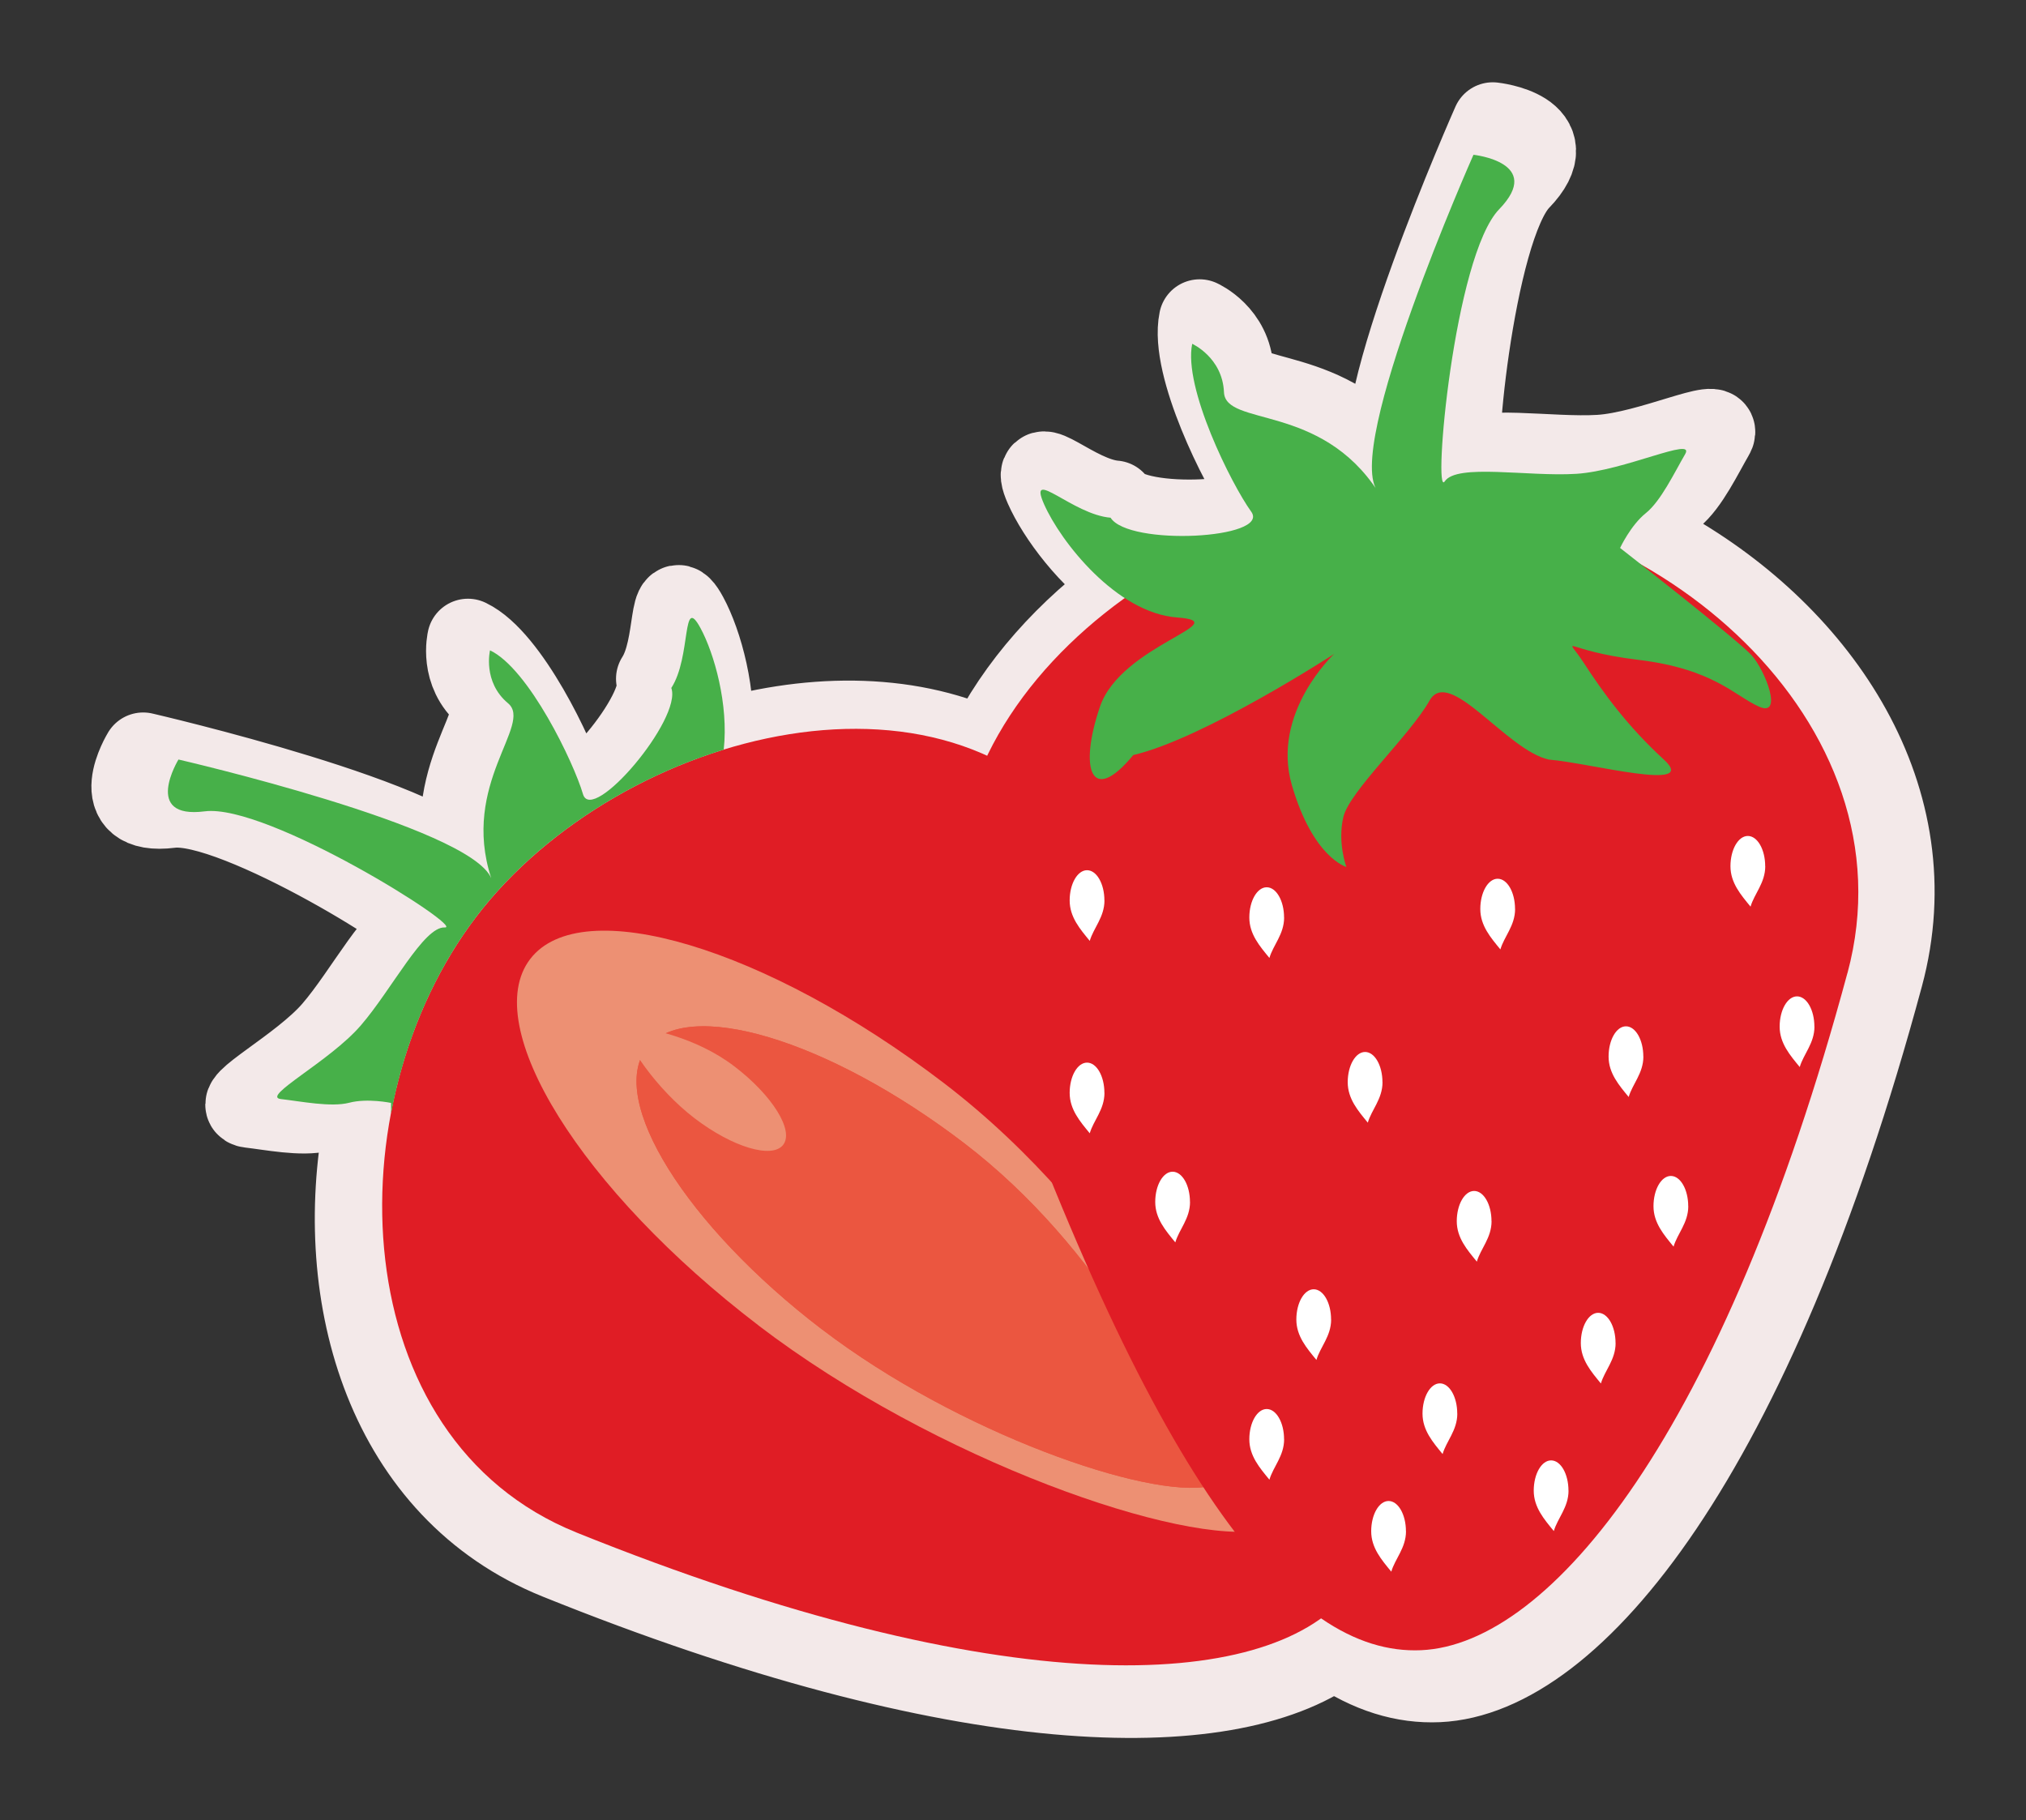 <?xml version="1.0" encoding="UTF-8" standalone="no"?>
<!-- Created with Inkscape (http://www.inkscape.org/) -->

<svg
   xmlns:dc="http://purl.org/dc/elements/1.1/"
   xmlns:cc="http://creativecommons.org/ns#"
   xmlns:rdf="http://www.w3.org/1999/02/22-rdf-syntax-ns#"
   xmlns:svg="http://www.w3.org/2000/svg"
   xmlns="http://www.w3.org/2000/svg"
   xmlns:sodipodi="http://sodipodi.sourceforge.net/DTD/sodipodi-0.dtd"
   xmlns:inkscape="http://www.inkscape.org/namespaces/inkscape"
   width="126.543"
   height="113.693"
   viewBox="0 0 33.481 30.081"
   version="1.1"
   id="svg8"
   sodipodi:docname="Strawberry.svg"
   inkscape:version="0.92.3 (unknown)">
  <rect x="0" y="0" width="33.481" height="30.081" fill="#333333" stroke="none"/>
  <defs
     id="defs2" />
  <sodipodi:namedview
     id="base"
     pagecolor="#ffffff"
     bordercolor="#666666"
     borderopacity="1.0"
     inkscape:pageopacity="0.0"
     inkscape:pageshadow="2"
     inkscape:zoom="1.4"
     inkscape:cx="51.980359"
     inkscape:cy="69.403433"
     inkscape:document-units="px"
     inkscape:current-layer="layer1"
     showgrid="false"
     inkscape:window-width="1024"
     inkscape:window-height="573"
     inkscape:window-x="0"
     inkscape:window-y="0"
     inkscape:window-maximized="1"
     fit-margin-top="0"
     fit-margin-left="0"
     fit-margin-right="0"
     fit-margin-bottom="0"
     showguides="true"
     inkscape:guide-bbox="true"
     units="px" />
  <g
     inkscape:label="Capa 1"
     inkscape:groupmode="layer"
     id="layer1"
     transform="translate(-81.344,-130.552)">
    <path
       style="opacity:1;fill:none;fill-opacity:1;stroke:#f3e9e9;stroke-width:1.348;stroke-linecap:round;stroke-linejoin:round;stroke-miterlimit:4;stroke-dasharray:none;stroke-dashoffset:0;stroke-opacity:1;paint-order:stroke markers fill"
       d="m 106.013,132.586 c 0,0 -2.167,4.882 -1.677,5.754 -0.993,-1.472 -2.594,-1.074 -2.62,-1.665 -0.026,-0.599 -0.547,-0.833 -0.547,-0.833 -0.156,0.755 0.677,2.422 1.015,2.891 0.339,0.469 -2.109,0.599 -2.422,0.104 -0.651,-0.052 -1.432,-0.885 -1.146,-0.234 0.201,0.456 0.733,1.191 1.392,1.618 -1.019,0.733 -1.864,1.666 -2.37,2.717 -1.341,-0.614 -2.98,-0.586 -4.537,-0.106 0.086,-0.779 -0.164,-1.658 -0.399,-2.092 -0.326,-0.603 -0.156,0.492 -0.504,1.03 0.191,0.532 -1.365,2.364 -1.521,1.827 -0.156,-0.537 -0.931,-2.158 -1.6,-2.476 0,0 -0.131,0.543 0.31,0.912 0.436,0.365 -0.821,1.381 -0.289,3.013 -0.374,-0.89 -5.387,-2.044 -5.388,-2.045 0,0 -0.629,1.03 0.452,0.892 1.081,-0.139 4.497,2.019 4.134,2 -0.362,-0.02 -0.912,1.071 -1.448,1.69 -0.536,0.619 -1.722,1.225 -1.375,1.265 0.347,0.04 0.864,0.145 1.178,0.064 0.314,-0.082 0.72,0.003 0.72,0.003 0,0 8.25e-4,0.156 8.25e-4,0.178 -0.552,2.912 0.378,6.086 3.191,7.22 6.678,2.693 11.043,2.762 12.825,1.479 0.59,0.405 1.161,0.574 1.724,0.549 2.23,-0.1 5.204,-3.733 7.342,-11.663 0.788,-2.921 -1.017,-5.596 -3.549,-7.031 -0.104,-0.082 -0.366,-0.29 -0.366,-0.29 0,0 0.182,-0.391 0.443,-0.599 0.26,-0.208 0.495,-0.703 0.677,-1.016 0.182,-0.312 -1.042,0.286 -1.875,0.339 -0.833,0.052 -2.057,-0.182 -2.266,0.13 -0.208,0.312 0.156,-3.88 0.937,-4.687 0.781,-0.807 -0.442,-0.938 -0.442,-0.938 z m -13.102,10.307 c -0.051,0.017 -0.102,0.034 -0.152,0.052 0.051,-0.018 0.102,-0.035 0.152,-0.052 z m -0.342,0.122 c -0.053,0.02 -0.106,0.041 -0.159,0.061 0.053,-0.021 0.106,-0.041 0.159,-0.061 z m -0.331,0.133 c -0.062,0.026 -0.123,0.053 -0.184,0.081 0.061,-0.028 0.122,-0.055 0.184,-0.081 z m -0.336,0.15 c -0.077,0.036 -0.153,0.075 -0.229,0.113 0.076,-0.039 0.152,-0.077 0.229,-0.113 z m -0.411,0.208 c -0.075,0.04 -0.15,0.081 -0.225,0.124 0.074,-0.042 0.149,-0.083 0.225,-0.124 z m -0.368,0.209 c -0.06,0.036 -0.12,0.072 -0.18,0.109 0.059,-0.037 0.119,-0.073 0.18,-0.109 z m -0.32,0.2 c -0.058,0.038 -0.114,0.076 -0.171,0.115 0.057,-0.039 0.113,-0.078 0.171,-0.115 z m -0.307,0.21 c -0.063,0.045 -0.124,0.091 -0.186,0.138 0.061,-0.046 0.123,-0.093 0.186,-0.138 z m -0.29,0.216 c -0.093,0.073 -0.184,0.147 -0.273,0.223 0.089,-0.076 0.18,-0.15 0.273,-0.223 z m -0.365,0.304 c -0.062,0.054 -0.123,0.109 -0.182,0.164 0.059,-0.056 0.121,-0.11 0.182,-0.164 z m -0.282,0.26 c -0.055,0.054 -0.11,0.108 -0.163,0.163 0.053,-0.055 0.108,-0.109 0.163,-0.163 z m -0.256,0.26 c -0.056,0.06 -0.11,0.12 -0.164,0.181 0.054,-0.061 0.108,-0.122 0.164,-0.181 z m -0.238,0.265 c -0.077,0.091 -0.152,0.183 -0.224,0.276 -0.069,0.091 -0.136,0.184 -0.201,0.279 0.065,-0.095 0.132,-0.188 0.201,-0.279 0.072,-0.094 0.146,-0.186 0.224,-0.276 z m -0.462,0.609 c -0.061,0.091 -0.121,0.184 -0.178,0.278 0.057,-0.094 0.117,-0.187 0.178,-0.278 z m -0.216,0.341 c -0.054,0.091 -0.107,0.183 -0.158,0.276 0.051,-0.094 0.103,-0.186 0.158,-0.276 z m -0.195,0.347 c -0.04,0.075 -0.078,0.152 -0.116,0.229 0.037,-0.077 0.076,-0.153 0.116,-0.229 z m -0.172,0.344 c -0.038,0.082 -0.075,0.165 -0.111,0.248 0.036,-0.084 0.073,-0.166 0.111,-0.248 z m -0.175,0.402 c -0.02,0.049 -0.039,0.098 -0.057,0.147 0.019,-0.049 0.038,-0.098 0.057,-0.147 z m -0.162,0.438 c -0.009,0.023 -0.016,0.046 -0.023,0.069 0.007,-0.023 0.015,-0.046 0.023,-0.069 z"
       id="path1241"
       inkscape:connector-curvature="0" />
    <path
       style="opacity:1;fill:#e01d25;fill-opacity:1;stroke:none;stroke-width:0.64;stroke-linecap:round;stroke-linejoin:round;stroke-miterlimit:4;stroke-dasharray:none;stroke-dashoffset:0;stroke-opacity:1;paint-order:stroke markers fill"
       d="m 90.868,155.879 c 7.027,2.834 11.387,2.64 12.734,1.028 1.357,-1.624 0.534,-5.096 -4.132,-12.292 -2.256,-3.48 -7.879,-2.025 -10.254,1.086 -2.375,3.111 -2.19,8.629 1.653,10.178 z"
       id="path1121"
       inkscape:connector-curvature="0"
       sodipodi:nodetypes="sssss" />
    <path
       style="fill:#47b049;fill-opacity:1;stroke:none;stroke-width:0.12px;stroke-linecap:butt;stroke-linejoin:miter;stroke-opacity:1"
       d="m 84.291,143.104 c 0,0 4.812,1.108 5.171,1.962 -0.51,-1.566 0.696,-2.541 0.278,-2.891 -0.424,-0.354 -0.298,-0.875 -0.298,-0.875 0.642,0.305 1.386,1.861 1.536,2.376 0.15,0.515 1.644,-1.243 1.46,-1.754 0.334,-0.516 0.17,-1.567 0.483,-0.988 0.225,0.416 0.466,1.26 0.383,2.008 -1.604,0.494 -3.118,1.488 -4.088,2.76 -0.707,0.926 -1.185,2.065 -1.409,3.249 7.4e-5,-0.021 -8.26e-4,-0.171 -8.26e-4,-0.171 0,0 -0.39,-0.082 -0.691,-0.003 -0.301,0.078 -0.798,-0.023 -1.13,-0.061 -0.333,-0.038 0.805,-0.619 1.319,-1.214 0.514,-0.594 1.042,-1.641 1.39,-1.622 0.348,0.019 -2.93,-2.052 -3.967,-1.919 -1.037,0.133 -0.434,-0.856 -0.434,-0.856 z"
       id="path1125"
       inkscape:connector-curvature="0" />
    <path
       style="opacity:1;fill:#ed9073;fill-opacity:1;stroke:none;stroke-width:0.669;stroke-linecap:round;stroke-linejoin:round;stroke-miterlimit:4;stroke-dasharray:none;stroke-dashoffset:0;stroke-opacity:1;paint-order:stroke markers fill"
       d="m 93.877,152.457 c 2.928,2.236 7.037,3.659 8.345,3.376 -0.653,-1.781 -2.356,-5.148 -5.285,-7.385 -2.928,-2.236 -5.987,-3.152 -6.832,-2.045 -0.845,1.107 0.843,3.817 3.772,6.053 z"
       id="path1220"
       inkscape:connector-curvature="0"
       sodipodi:nodetypes="scscs" />
    <path
       style="opacity:1;fill:#eb5640;fill-opacity:1;stroke:none;stroke-width:0.514;stroke-linecap:round;stroke-linejoin:round;stroke-miterlimit:4;stroke-dasharray:none;stroke-dashoffset:0;stroke-opacity:1;paint-order:stroke markers fill"
       d="m 94.926,152.521 c 2.248,1.717 5.403,2.81 6.408,2.593 -0.501,-1.367 -1.809,-3.953 -4.058,-5.67 -2.248,-1.717 -4.597,-2.42 -5.246,-1.57 -0.649,0.85 0.648,2.931 2.896,4.648 z"
       id="path1461"
       inkscape:connector-curvature="0"
       sodipodi:nodetypes="scscs" />
    <path
       style="opacity:1;fill:#eb5640;fill-opacity:1;stroke:none;stroke-width:0.514;stroke-linecap:round;stroke-linejoin:round;stroke-miterlimit:4;stroke-dasharray:none;stroke-dashoffset:0;stroke-opacity:1;paint-order:stroke markers fill"
       d="m 94.926,152.521 c 2.248,1.717 5.403,2.81 6.408,2.593 -0.501,-1.367 -1.809,-3.953 -4.058,-5.67 -2.248,-1.717 -4.597,-2.42 -5.246,-1.57 -0.649,0.85 0.648,2.931 2.896,4.648 z"
       id="path1463"
       inkscape:connector-curvature="0"
       sodipodi:nodetypes="scscs" />
    <path
       sodipodi:nodetypes="scscs"
       inkscape:connector-curvature="0"
       id="path1225"
       d="m 92.823,149.034 c -0.628,-0.479 -1.154,-1.248 -1.169,-1.535 0.405,0.035 1.197,0.197 1.825,0.676 0.628,0.479 0.99,1.06 0.808,1.297 -0.181,0.237 -0.837,0.041 -1.464,-0.438 z"
       style="opacity:1;fill:#ed9073;fill-opacity:1;stroke:none;stroke-width:0.143;stroke-linecap:round;stroke-linejoin:round;stroke-miterlimit:4;stroke-dasharray:none;stroke-dashoffset:0;stroke-opacity:1;paint-order:stroke markers fill" />
    <path
       sodipodi:nodetypes="sssss"
       inkscape:connector-curvature="0"
       id="path1213"
       d="m 111.874,146.633 c -2.051,7.609 -4.905,11.097 -7.045,11.192 -2.155,0.096 -4.459,-2.78 -7.402,-11.192 -1.423,-4.068 3.234,-7.803 7.224,-7.803 3.99,0 8.345,3.642 7.224,7.803 z"
       style="opacity:1;fill:#e01d25;fill-opacity:1;stroke:none;stroke-width:0.66;stroke-linecap:round;stroke-linejoin:round;stroke-miterlimit:4;stroke-dasharray:none;stroke-dashoffset:0;stroke-opacity:1;paint-order:stroke markers fill" />
    <path
       sodipodi:nodetypes="csccccssscccccccccccccccsccc"
       inkscape:connector-curvature="0"
       id="path1215"
       d="m 103.394,141.357 c 0,0 -1.05,0.975 -0.7,2.174 0.35,1.2 0.9,1.349 0.9,1.349 0,0 -0.15,-0.4 -0.05,-0.825 0.1,-0.425 1.1,-1.349 1.424,-1.924 0.325,-0.575 1.274,0.825 1.974,0.975 0.65,0.05 2.499,0.55 1.899,0 -0.6,-0.55 -1,-1.1 -1.324,-1.599 -0.325,-0.5 -0.35,-0.2 0.9,-0.05 1.249,0.15 1.599,0.6 1.999,0.775 0.4,0.175 0.1,-0.6 -0.125,-0.85 -0.225,-0.25 -2.174,-1.774 -2.174,-1.774 0,0 0.175,-0.375 0.425,-0.575 0.25,-0.2 0.475,-0.675 0.65,-0.975 0.175,-0.3 -1,0.275 -1.799,0.325 -0.8,0.05 -1.974,-0.175 -2.174,0.125 -0.2,0.3 0.15,-3.723 0.9,-4.498 0.75,-0.775 -0.425,-0.9 -0.425,-0.9 0,0 -2.174,4.898 -1.574,5.573 -0.95,-1.474 -2.524,-1.075 -2.549,-1.649 -0.025,-0.575 -0.525,-0.8 -0.525,-0.8 -0.15,0.725 0.65,2.324 0.975,2.774 0.325,0.45 -2.024,0.575 -2.324,0.1 -0.625,-0.05 -1.374,-0.85 -1.1,-0.225 0.275,0.625 1.2,1.799 2.199,1.874 1,0.075 -0.925,0.45 -1.274,1.474 -0.35,1.025 -0.15,1.649 0.55,0.8 1.175,-0.275 3.324,-1.674 3.324,-1.674 z"
       style="fill:#47b049;fill-opacity:1;stroke:none;stroke-width:0.124px;stroke-linecap:butt;stroke-linejoin:miter;stroke-opacity:1" />
    <path
       sodipodi:nodetypes="scscs"
       inkscape:connector-curvature="0"
       id="path1130"
       d="m 99.596,145.434 c 0,0.276 -0.182,0.456 -0.243,0.668 -0.159,-0.194 -0.332,-0.392 -0.332,-0.668 0,-0.276 0.129,-0.5 0.287,-0.5 0.159,0 0.287,0.224 0.287,0.5 z"
       style="opacity:1;fill:#ffffff;fill-opacity:1;stroke:none;stroke-width:0.74;stroke-linecap:round;stroke-linejoin:round;stroke-miterlimit:4;stroke-dasharray:none;stroke-dashoffset:0;stroke-opacity:1;paint-order:stroke markers fill" />
    <path
       style="opacity:1;fill:#ffffff;fill-opacity:1;stroke:none;stroke-width:0.74;stroke-linecap:round;stroke-linejoin:round;stroke-miterlimit:4;stroke-dasharray:none;stroke-dashoffset:0;stroke-opacity:1;paint-order:stroke markers fill"
       d="m 110.516,144.868 c 0,0.276 -0.182,0.456 -0.243,0.668 -0.159,-0.194 -0.332,-0.392 -0.332,-0.668 0,-0.276 0.129,-0.5 0.287,-0.5 0.159,0 0.287,0.224 0.287,0.5 z"
       id="path1183"
       inkscape:connector-curvature="0"
       sodipodi:nodetypes="scscs" />
    <path
       style="opacity:1;fill:#ffffff;fill-opacity:1;stroke:none;stroke-width:0.74;stroke-linecap:round;stroke-linejoin:round;stroke-miterlimit:4;stroke-dasharray:none;stroke-dashoffset:0;stroke-opacity:1;paint-order:stroke markers fill"
       d="m 106.382,145.575 c 0,0.276 -0.182,0.456 -0.243,0.668 -0.159,-0.194 -0.332,-0.392 -0.332,-0.668 0,-0.276 0.129,-0.5 0.287,-0.5 0.159,0 0.287,0.224 0.287,0.5 z"
       id="path1185"
       inkscape:connector-curvature="0"
       sodipodi:nodetypes="scscs" />
    <path
       style="opacity:1;fill:#ffffff;fill-opacity:1;stroke:none;stroke-width:0.74;stroke-linecap:round;stroke-linejoin:round;stroke-miterlimit:4;stroke-dasharray:none;stroke-dashoffset:0;stroke-opacity:1;paint-order:stroke markers fill"
       d="m 102.565,145.716 c 0,0.276 -0.182,0.456 -0.243,0.668 -0.159,-0.194 -0.332,-0.392 -0.332,-0.668 0,-0.276 0.129,-0.5 0.287,-0.5 0.159,0 0.287,0.224 0.287,0.5 z"
       id="path1187"
       inkscape:connector-curvature="0"
       sodipodi:nodetypes="scscs" />
    <path
       style="opacity:1;fill:#ffffff;fill-opacity:1;stroke:none;stroke-width:0.74;stroke-linecap:round;stroke-linejoin:round;stroke-miterlimit:4;stroke-dasharray:none;stroke-dashoffset:0;stroke-opacity:1;paint-order:stroke markers fill"
       d="m 99.596,148.614 c 0,0.276 -0.182,0.456 -0.243,0.668 -0.159,-0.194 -0.332,-0.392 -0.332,-0.668 0,-0.276 0.129,-0.5 0.287,-0.5 0.159,0 0.287,0.224 0.287,0.5 z"
       id="path1189"
       inkscape:connector-curvature="0"
       sodipodi:nodetypes="scscs" />
    <path
       style="opacity:1;fill:#ffffff;fill-opacity:1;stroke:none;stroke-width:0.74;stroke-linecap:round;stroke-linejoin:round;stroke-miterlimit:4;stroke-dasharray:none;stroke-dashoffset:0;stroke-opacity:1;paint-order:stroke markers fill"
       d="m 104.191,148.438 c 0,0.276 -0.182,0.456 -0.243,0.668 -0.159,-0.194 -0.332,-0.392 -0.332,-0.668 0,-0.276 0.129,-0.5 0.287,-0.5 0.159,0 0.287,0.224 0.287,0.5 z"
       id="path1191"
       inkscape:connector-curvature="0"
       sodipodi:nodetypes="scscs" />
    <path
       style="opacity:1;fill:#ffffff;fill-opacity:1;stroke:none;stroke-width:0.74;stroke-linecap:round;stroke-linejoin:round;stroke-miterlimit:4;stroke-dasharray:none;stroke-dashoffset:0;stroke-opacity:1;paint-order:stroke markers fill"
       d="m 108.502,148.014 c 0,0.276 -0.182,0.456 -0.243,0.668 -0.159,-0.194 -0.332,-0.392 -0.332,-0.668 0,-0.276 0.129,-0.5 0.287,-0.5 0.159,0 0.287,0.224 0.287,0.5 z"
       id="path1193"
       inkscape:connector-curvature="0"
       sodipodi:nodetypes="scscs" />
    <path
       style="opacity:1;fill:#ffffff;fill-opacity:1;stroke:none;stroke-width:0.74;stroke-linecap:round;stroke-linejoin:round;stroke-miterlimit:4;stroke-dasharray:none;stroke-dashoffset:0;stroke-opacity:1;paint-order:stroke markers fill"
       d="m 111.329,147.519 c 0,0.276 -0.182,0.456 -0.243,0.668 -0.159,-0.194 -0.332,-0.392 -0.332,-0.668 0,-0.276 0.129,-0.5 0.287,-0.5 0.159,0 0.287,0.224 0.287,0.5 z"
       id="path1195"
       inkscape:connector-curvature="0"
       sodipodi:nodetypes="scscs" />
    <path
       style="opacity:1;fill:#ffffff;fill-opacity:1;stroke:none;stroke-width:0.74;stroke-linecap:round;stroke-linejoin:round;stroke-miterlimit:4;stroke-dasharray:none;stroke-dashoffset:0;stroke-opacity:1;paint-order:stroke markers fill"
       d="m 109.244,150.487 c 0,0.276 -0.182,0.456 -0.243,0.668 -0.159,-0.194 -0.332,-0.392 -0.332,-0.668 0,-0.276 0.129,-0.5 0.287,-0.5 0.159,0 0.287,0.224 0.287,0.5 z"
       id="path1197"
       inkscape:connector-curvature="0"
       sodipodi:nodetypes="scscs" />
    <path
       style="opacity:1;fill:#ffffff;fill-opacity:1;stroke:none;stroke-width:0.74;stroke-linecap:round;stroke-linejoin:round;stroke-miterlimit:4;stroke-dasharray:none;stroke-dashoffset:0;stroke-opacity:1;paint-order:stroke markers fill"
       d="m 105.993,150.735 c 0,0.276 -0.182,0.456 -0.243,0.668 -0.159,-0.194 -0.332,-0.392 -0.332,-0.668 0,-0.276 0.129,-0.5 0.287,-0.5 0.159,0 0.287,0.224 0.287,0.5 z"
       id="path1199"
       inkscape:connector-curvature="0"
       sodipodi:nodetypes="scscs" />
    <path
       style="opacity:1;fill:#ffffff;fill-opacity:1;stroke:none;stroke-width:0.74;stroke-linecap:round;stroke-linejoin:round;stroke-miterlimit:4;stroke-dasharray:none;stroke-dashoffset:0;stroke-opacity:1;paint-order:stroke markers fill"
       d="m 101.01,150.417 c 0,0.276 -0.182,0.456 -0.243,0.668 -0.159,-0.194 -0.332,-0.392 -0.332,-0.668 0,-0.276 0.129,-0.5 0.287,-0.5 0.159,0 0.287,0.224 0.287,0.5 z"
       id="path1201"
       inkscape:connector-curvature="0"
       sodipodi:nodetypes="scscs" />
    <path
       style="opacity:1;fill:#ffffff;fill-opacity:1;stroke:none;stroke-width:0.74;stroke-linecap:round;stroke-linejoin:round;stroke-miterlimit:4;stroke-dasharray:none;stroke-dashoffset:0;stroke-opacity:1;paint-order:stroke markers fill"
       d="m 103.342,152.36 c 0,0.276 -0.182,0.456 -0.243,0.668 -0.159,-0.194 -0.332,-0.392 -0.332,-0.668 0,-0.276 0.129,-0.5 0.287,-0.5 0.159,0 0.287,0.224 0.287,0.5 z"
       id="path1203"
       inkscape:connector-curvature="0"
       sodipodi:nodetypes="scscs" />
    <path
       style="opacity:1;fill:#ffffff;fill-opacity:1;stroke:none;stroke-width:0.74;stroke-linecap:round;stroke-linejoin:round;stroke-miterlimit:4;stroke-dasharray:none;stroke-dashoffset:0;stroke-opacity:1;paint-order:stroke markers fill"
       d="m 108.043,152.749 c 0,0.276 -0.182,0.456 -0.243,0.668 -0.159,-0.194 -0.332,-0.392 -0.332,-0.668 0,-0.276 0.129,-0.5 0.287,-0.5 0.159,0 0.287,0.224 0.287,0.5 z"
       id="path1205"
       inkscape:connector-curvature="0"
       sodipodi:nodetypes="scscs" />
    <path
       style="opacity:1;fill:#ffffff;fill-opacity:1;stroke:none;stroke-width:0.74;stroke-linecap:round;stroke-linejoin:round;stroke-miterlimit:4;stroke-dasharray:none;stroke-dashoffset:0;stroke-opacity:1;paint-order:stroke markers fill"
       d="m 105.427,153.915 c 0,0.276 -0.182,0.456 -0.243,0.668 -0.159,-0.194 -0.332,-0.392 -0.332,-0.668 0,-0.276 0.129,-0.5 0.287,-0.5 0.159,0 0.287,0.224 0.287,0.5 z"
       id="path1207"
       inkscape:connector-curvature="0"
       sodipodi:nodetypes="scscs" />
    <path
       style="opacity:1;fill:#ffffff;fill-opacity:1;stroke:none;stroke-width:0.74;stroke-linecap:round;stroke-linejoin:round;stroke-miterlimit:4;stroke-dasharray:none;stroke-dashoffset:0;stroke-opacity:1;paint-order:stroke markers fill"
       d="m 102.565,154.339 c 0,0.276 -0.182,0.456 -0.243,0.668 -0.159,-0.194 -0.332,-0.392 -0.332,-0.668 0,-0.276 0.129,-0.5 0.287,-0.5 0.159,0 0.287,0.224 0.287,0.5 z"
       id="path1209"
       inkscape:connector-curvature="0"
       sodipodi:nodetypes="scscs" />
    <path
       style="opacity:1;fill:#ffffff;fill-opacity:1;stroke:none;stroke-width:0.74;stroke-linecap:round;stroke-linejoin:round;stroke-miterlimit:4;stroke-dasharray:none;stroke-dashoffset:0;stroke-opacity:1;paint-order:stroke markers fill"
       d="m 107.265,155.188 c 0,0.276 -0.182,0.456 -0.243,0.668 -0.159,-0.194 -0.332,-0.392 -0.332,-0.668 0,-0.276 0.129,-0.5 0.287,-0.5 0.159,0 0.287,0.224 0.287,0.5 z"
       id="path1211"
       inkscape:connector-curvature="0"
       sodipodi:nodetypes="scscs" />
    <path
       sodipodi:nodetypes="scscs"
       inkscape:connector-curvature="0"
       id="path1141"
       d="m 104.579,155.859 c 0,0.276 -0.182,0.456 -0.243,0.668 -0.159,-0.194 -0.332,-0.392 -0.332,-0.668 0,-0.276 0.129,-0.5 0.287,-0.5 0.159,0 0.287,0.224 0.287,0.5 z"
       style="opacity:1;fill:#ffffff;fill-opacity:1;stroke:none;stroke-width:0.74;stroke-linecap:round;stroke-linejoin:round;stroke-miterlimit:4;stroke-dasharray:none;stroke-dashoffset:0;stroke-opacity:1;paint-order:stroke markers fill" />
  </g>
</svg>
